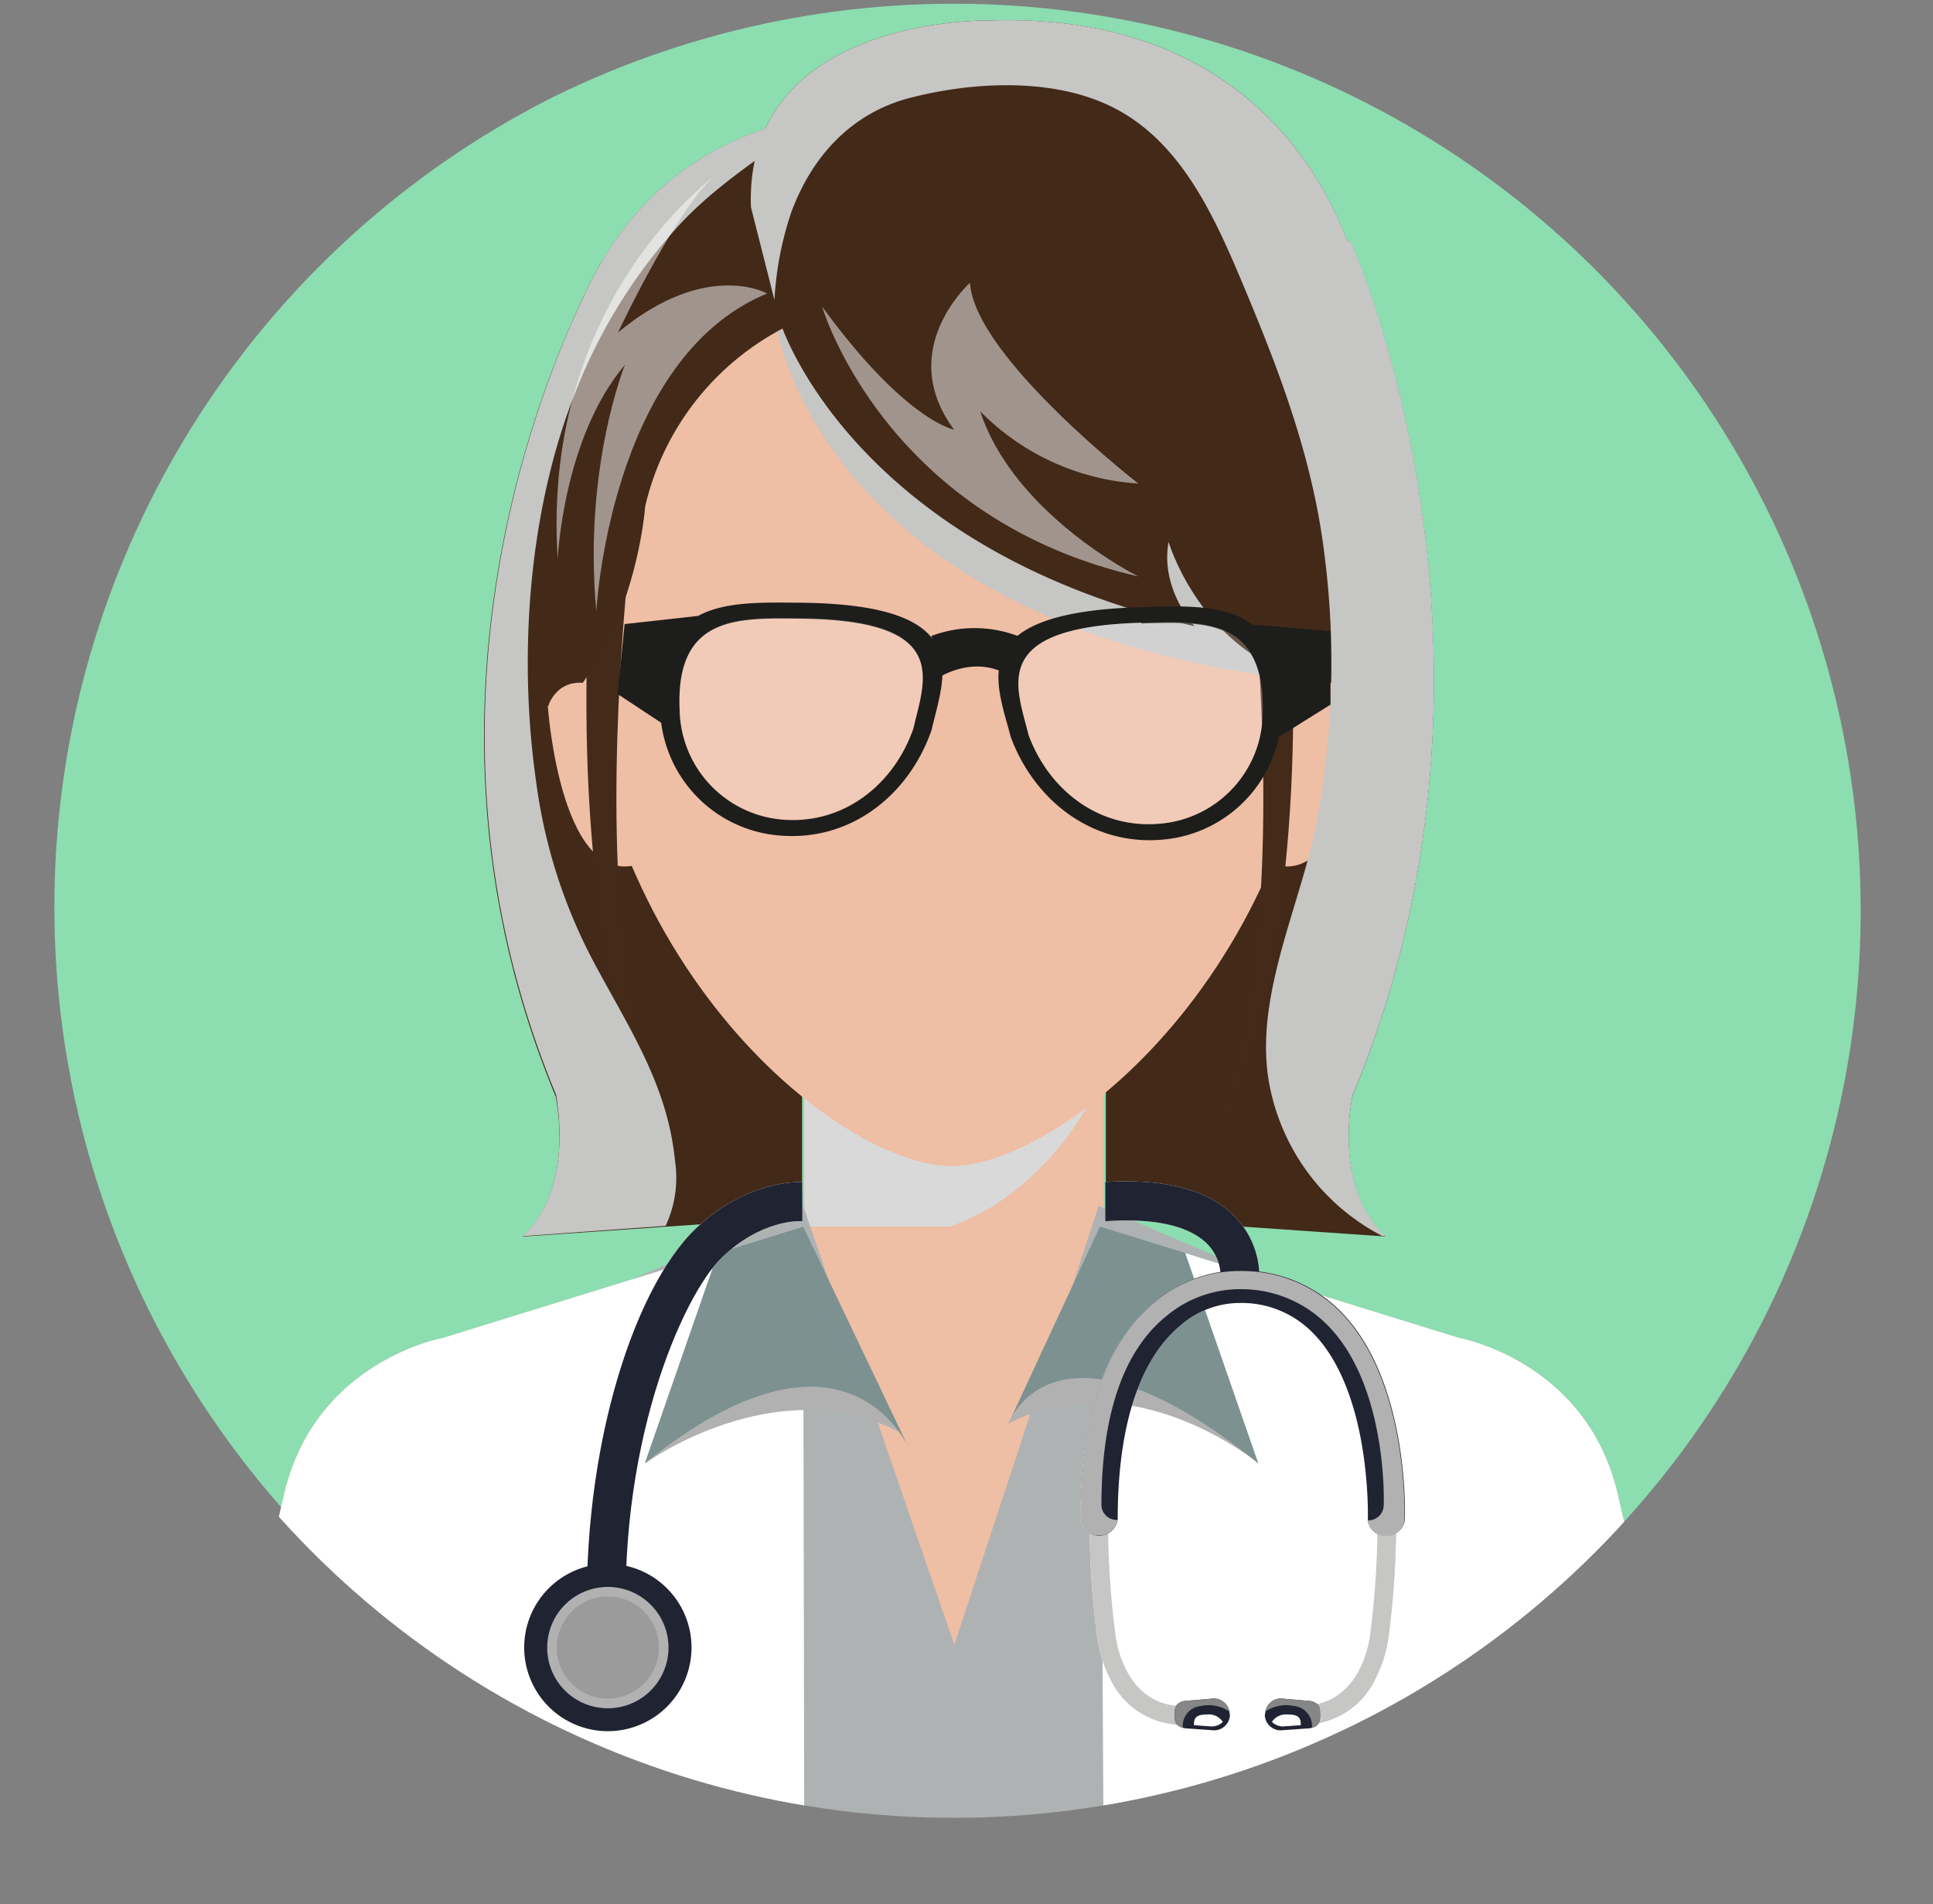 <svg xmlns="http://www.w3.org/2000/svg" xmlns:xlink="http://www.w3.org/1999/xlink" viewBox="0 0 187.4 184.57">
  <rect x="0" y="0" width="187.4" height="184.57" fill="#808080" stroke="none"/>
  <defs>
    <style>.cls-1{fill:none;}.cls-2{isolation:isolate;}.cls-3{clip-path:url(#clip-path);}.cls-4{fill:#8cddb0;}.cls-11,.cls-13,.cls-20,.cls-24,.cls-4,.cls-7{mix-blend-mode:multiply;}.cls-5{fill:#422918;}.cls-6{fill:#eebea5;}.cls-7{fill:#d9d9d9;}.cls-8{fill:#afb2b2;}.cls-9{fill:#442a19;}.cls-10,.cls-14,.cls-16,.cls-19,.cls-25{fill:#fff;}.cls-11,.cls-21{fill:#b1b1b1;}.cls-12{fill:#7d9191;}.cls-13,.cls-18{fill:#c6c6c5;}.cls-14{opacity:0.5;}.cls-14,.cls-19{mix-blend-mode:soft-light;}.cls-15{fill:#1d1d1b;}.cls-16{opacity:0.2;}.cls-17{fill:#202332;}.cls-20{fill:#868686;}.cls-22{fill:#9c9b9b;}.cls-23{fill:#3a3239;opacity:0.32;}.cls-24{opacity:0.68;}.cls-25{font-size:20.73px;font-family:OpenSans-SemiBold, Open Sans SemiBold;font-weight:600;letter-spacing:-0.1em;}</style>
    <clipPath id="clip-path" transform="translate(4.55 0.36)">
      <circle class="cls-1" cx="87.92" cy="87.92" r="87.92" />
    </clipPath>
  </defs>
  <title>Recurso 17</title>
  <g class="cls-2">
    <g id="Capa_2" data-name="Capa 2">
      <g id="Capa_3" data-name="Capa 3">
        <g class="cls-3">
          <circle class="cls-4" cx="93.19" cy="87.92" r="87.92" />
          <path class="cls-5" d="M53.79,25s-22.37,37.89-4.48,80.89c0,0,2,8.79-3.19,13.61l27.09-1.87v-75Z" transform="translate(4.55 0.36)" />
          <path class="cls-5" d="M126.35,23s18.1,39.88.22,82.88c0,0-2,8.79,3.18,13.61l-27.09-1.87v-75Z" transform="translate(4.55 0.36)" />
          <rect class="cls-6" x="77.97" y="103.39" width="29.03" height="21.83" />
          <path class="cls-7" d="M81.54,119.76a21.88,21.88,0,0,0,12.8-5.13,28.2,28.2,0,0,0,7-8.63c.34-.66.73-1.4,1.08-2.2V103h-29v16.33A46.09,46.09,0,0,0,81.54,119.76Z" transform="translate(4.55 0.36)" />
          <path class="cls-6" d="M123.88,57.37c0-26.89-16.11-42.34-36-42.47h-.42c-19.92.13-36,15.58-36,42.47,0,34.87,25.1,55.21,36.2,55.3h.08C98.78,112.58,123.88,92.24,123.88,57.37Z" transform="translate(4.55 0.36)" />
          <path class="cls-6" d="M120.31,67.32l-2.07,15.85c8.13,3.58,9.4-15.07,9.4-15.07C125.76,63.45,120.31,67.32,120.31,67.32Z" transform="translate(4.55 0.36)" />
          <path class="cls-6" d="M48.56,68.1S49.83,86.75,58,83.17L55.89,67.32S50.44,63.45,48.56,68.1Z" transform="translate(4.55 0.36)" />
          <path class="cls-6" d="M73.31,118.52,38.4,129.32s-12.22,2.17-15.34,14.88l-5.34,23.06H157.56l-5.34-23.06c-3.12-12.71-15.34-14.88-15.34-14.88L102,118.52Z" transform="translate(4.55 0.36)" />
          <path class="cls-8" d="M73.31,116.52l-34.91,15s-12.22,3-15.34,20.68l-5.34,32H157.56l-5.34-32c-3.12-17.66-15.34-20.68-15.34-20.68l-34.91-15-14,42.56Z" transform="translate(4.55 0.36)" />
          <path class="cls-9" d="M115,40.48s9.4,56.53-5.48,75.62c0,0,15.62-14.92,10.15-70.94Z" transform="translate(4.55 0.36)" />
          <path class="cls-9" d="M58.14,40.48S48.74,97,63.61,116.1c0,0-15.61-14.92-10.15-70.94Z" transform="translate(4.55 0.36)" />
          <path class="cls-10" d="M73.31,118.52l.11,59.25-55.7-10.51,5.34-23.06c3.12-12.71,15.34-14.88,15.34-14.88l34.91-10.8" transform="translate(4.55 0.36)" />
          <path class="cls-11" d="M58,141.48s12.69-9.25,24.71-3c0,0-7.21-17.91-24.71,3" transform="translate(4.55 0.36)" />
          <path class="cls-12" d="M83.72,140.33s-5.9-14.86-25.76,1.15l7.09-20.4,8.26-2.56Z" transform="translate(4.55 0.36)" />
          <path class="cls-10" d="M102.09,118.52l.36,61.58,55.11-12.84-5.34-23.06c-3.12-12.71-15.34-14.88-15.34-14.88L102,118.52" transform="translate(4.55 0.36)" />
          <path class="cls-11" d="M117.44,141.48s-12.2-10.13-24.22-3.85c0,0,6.72-17,24.22,3.85" transform="translate(4.55 0.36)" />
          <path class="cls-12" d="M93.22,137.63s4.36-12.16,24.22,3.85l-7.09-20.4-8.26-2.56Z" transform="translate(4.55 0.36)" />
          <path class="cls-5" d="M73.42,30.5A26.19,26.19,0,0,0,58,48.71s-.66,9.64-6.05,17.1c0,0-2.51-1.4-3.35,2.29,0,0-9.76-51.66,26.59-57.28Z" transform="translate(4.55 0.36)" />
          <path class="cls-13" d="M70.84,31.72s4.76,29.54,53,34.09C123.88,65.81,98.82,31.39,70.84,31.72Z" transform="translate(4.55 0.36)" />
          <path class="cls-5" d="M71.07,30.82s6.7,21.79,40.19,29.52c0,0-3.35-3.57-2.52-8.18,0,0,3.49,11.82,15.14,13.65a5.56,5.56,0,0,1,2.47.55,75.21,75.21,0,0,0,.9-39.31S122.56.68,91.48,1.62c0,0-23.86-.55-23.23,18.09Z" transform="translate(4.55 0.36)" />
          <path class="cls-13" d="M72.16,20.22c2-5.41,5.82-9.63,11.54-11.1,6.16-1.59,14.14-2,19.94,1.08,6.83,3.6,10,11.49,12.84,18.27,3.37,8.09,6.31,16.15,7.37,24.91A82.91,82.91,0,0,1,123,79.82c-1.65,8.08-6.23,17.09-4.38,25.45a20.87,20.87,0,0,0,10.84,14.17l.3,0c-5.18-4.82-3.18-13.61-3.18-13.61,17.88-43-.22-82.88-.22-82.88l-.24.19C123.42,15.87,115,.9,91.48,1.62c0,0-23.86-.55-23.23,18.09l2.28,9A32,32,0,0,1,72.16,20.22Z" transform="translate(4.55 0.36)" />
          <path class="cls-13" d="M46.12,119.46l13.86-1a11,11,0,0,0,.91-6.31c-.73-7.47-4.6-13.06-8-19.49a51.49,51.49,0,0,1-5.46-17.23c-1.77-12.34-.74-26.64,4-38.26a51.94,51.94,0,0,1,10-15.86c3.9-4.15,8.72-7,13.18-10.42-10.2,1.75-16.69,7.17-20.76,14h0l-.1.17a38.27,38.27,0,0,0-1.82,3.55c-5,10.55-17.12,42.17-2.56,77.17C49.31,105.85,51.3,114.64,46.12,119.46Z" transform="translate(4.55 0.36)" />
          <path class="cls-14" d="M65.42,16.16s-17.58,12-15.9,37.68c0,0,.49-11.72,6.52-18.84,0,0-4.06,9.92-2.78,23.9,0,0,1.28-24.53,16.56-30.81,0,0-5.86-3.34-14.45,3.77C55.37,31.86,61.65,18.47,65.42,16.16Z" transform="translate(4.55 0.36)" />
          <path class="cls-14" d="M75.15,29.35s6,20.51,30.66,26.16c0,0-12-5.93-15.33-16a23.61,23.61,0,0,0,15.33,7S89.91,34.16,89.49,27.05c0,0-7.29,6.49-1.55,14.23C87.94,41.28,83.21,40.44,75.15,29.35Z" transform="translate(4.55 0.36)" />
          <path class="cls-15" d="M72.91,58.06C66,58,59,57.71,59.45,68.34A12.58,12.58,0,0,0,71.09,80.63c6.93.56,12.51-4,14.67-10.22C87.05,64.88,90.1,58.2,72.91,58.06ZM84,70.26c-1.86,5.36-6.68,9.31-12.66,8.83a10.86,10.86,0,0,1-10-10.61c-.42-9.18,5.62-8.93,11.62-8.87C87.74,59.73,85.1,65.49,84,70.26Z" transform="translate(4.55 0.36)" />
          <path class="cls-15" d="M93.44,71.07c2.28,6.16,7.94,10.63,14.86,9.94a12.59,12.59,0,0,0,11.4-12.52c.28-10.64-6.71-10.2-13.65-10C88.86,59,92,65.57,93.44,71.07Zm12.65-11c6-.17,12-.54,11.78,8.64A10.86,10.86,0,0,1,108,79.47c-6,.59-10.86-3.26-12.83-8.58C94,66.14,91.24,60.42,106.09,60Z" transform="translate(4.55 0.36)" />
          <path class="cls-15" d="M86.49,65.3s3.7-2.43,7.19.09a4.2,4.2,0,0,1,.71-4,11.88,11.88,0,0,0-8.66-.1A9.68,9.68,0,0,1,86.49,65.3Z" transform="translate(4.55 0.36)" />
          <path class="cls-15" d="M63.11,59.34,56,60.13l-.66,6.79,5.14,3.39S59.34,63.71,63.11,59.34Z" transform="translate(4.55 0.36)" />
          <path class="cls-15" d="M116.84,60.17l7.6.65v7.12l-5.22,3.26S120.5,64.63,116.84,60.17Z" transform="translate(4.55 0.36)" />
          <path class="cls-16" d="M106.09,60c6-.17,12-.54,11.78,8.64A10.86,10.86,0,0,1,108,79.47c-6,.59-10.86-3.26-12.83-8.58C94,66.14,91.24,60.42,106.09,60Z" transform="translate(4.55 0.36)" />
          <path class="cls-16" d="M84,70.2c-1.86,5.36-6.68,9.31-12.66,8.83a10.86,10.86,0,0,1-10-10.61c-.41-9.18,5.62-8.92,11.62-8.87C87.74,59.67,85.1,65.43,84,70.2Z" transform="translate(4.55 0.36)" />
          <path class="cls-10" d="M115.31,117.72c-2.5-2.7-6.78-3.87-12.71-3.51h0V118h.21c4.67-.3,8,.48,9.73,2.26a4.54,4.54,0,0,1,1.24,3.4l3.73.5A8.34,8.34,0,0,0,115.31,117.72Z" transform="translate(4.55 0.36)" />
          <path class="cls-10" d="M73.22,114.21h-.1c-.68,0-5.47,0-10.18,4.48-6.31,6-11.54,22.79-10.45,40.65h3.77C55,140,61.67,125.16,65.43,121.53S72.85,118,73,118h.24Z" transform="translate(4.55 0.36)" />
          <path class="cls-10" d="M129.87,143.89a.91.91,0,0,1,.9.86A87,87,0,0,1,130.1,158a12.79,12.79,0,0,1-1.29,4.3,7.72,7.72,0,0,1-7.18,4.47.9.9,0,1,1,0-1.79c6,0,6.66-6.86,6.68-7.15v0a83.62,83.62,0,0,0,.65-13,.91.91,0,0,1,.86-.94Z" transform="translate(4.55 0.36)" />
          <path class="cls-10" d="M121.63,166.81a7.72,7.72,0,0,0,7.18-4.47,12.79,12.79,0,0,0,1.29-4.3,87,87,0,0,0,.67-13.29.91.91,0,0,0-.9-.86h0a.91.91,0,0,0-.86.94s0,.24,0,.64h.1a.8.8,0,0,1,.79.76,75.29,75.29,0,0,1-.59,11.73,11.25,11.25,0,0,1-1.14,3.8,6.8,6.8,0,0,1-6.33,3.95.8.8,0,0,1-.73-.49.88.88,0,0,0-.36.71A.9.9,0,0,0,121.63,166.81Z" transform="translate(4.55 0.36)" />
          <path class="cls-10" d="M102,143.89a.9.9,0,0,0-.89.86,85.5,85.5,0,0,0,.67,13.29,12.54,12.54,0,0,0,1.29,4.3,7.69,7.69,0,0,0,7.17,4.47.9.9,0,1,0,0-1.79c-6,0-6.65-6.86-6.68-7.15v0a86,86,0,0,1-.66-13,.9.9,0,0,0-.85-.94Z" transform="translate(4.55 0.36)" />
          <path class="cls-10" d="M110.27,166.81a7.69,7.69,0,0,1-7.17-4.47,12.54,12.54,0,0,1-1.29-4.3,85.5,85.5,0,0,1-.67-13.29.9.9,0,0,1,.89-.86h0a.9.9,0,0,1,.85.94s0,.24,0,.64h-.09a.81.81,0,0,0-.8.76,77.63,77.63,0,0,0,.6,11.73,11.38,11.38,0,0,0,1.13,3.8,6.82,6.82,0,0,0,6.34,3.95.8.8,0,0,0,.73-.49.89.89,0,0,1-.55,1.6Z" transform="translate(4.55 0.36)" />
          <path class="cls-10" d="M115.32,122.79h.25a13.41,13.41,0,0,1,9.25,3.39c7.25,6.49,6.85,20.17,6.83,20.75a1.72,1.72,0,0,1-1.85,1.53,1.69,1.69,0,0,1-1.74-1.63c0-.17.36-12.93-5.81-18.45a9.63,9.63,0,0,0-6.79-2.44h-.13a8.84,8.84,0,0,0-5.52,2.24c-2.73,2.29-6,7.4-6,18.7a1.8,1.8,0,0,1-3.58,0c0-10.06,2.42-17.15,7.2-21.08A12.81,12.81,0,0,1,115.32,122.79Z" transform="translate(4.55 0.36)" />
          <path class="cls-10" d="M102,148.46a1.72,1.72,0,0,0,1.79-1.5,1.48,1.48,0,0,1-1.56-1.37c0-8.77,2.11-15,6.28-18.37a11.13,11.13,0,0,1,6.86-2.62h.21a11.7,11.7,0,0,1,8.06,3c6.31,5.66,6,17.58,5.95,18.08a1.5,1.5,0,0,1-1.56,1.33,1.7,1.7,0,0,0,1.73,1.5,1.72,1.72,0,0,0,1.85-1.53c0-.58.42-14.26-6.83-20.75a13.41,13.41,0,0,0-9.25-3.39h-.25a12.81,12.81,0,0,0-7.87,3c-4.78,3.93-7.2,11-7.2,21.08A1.7,1.7,0,0,0,102,148.46Z" transform="translate(4.55 0.36)" />
          <path class="cls-10" d="M118.1,165.82a1.55,1.55,0,0,1,1.54-1.55l2.89.25c.9.23.88.7.9,1.3h0c0,.65,0,1.12-1,1.34l-2.82.2a1.54,1.54,0,0,1-1.54-1.54Z" transform="translate(4.55 0.36)" />
          <path class="cls-10" d="M120.26,165.82a1.62,1.62,0,0,0-1.5.72,1.55,1.55,0,0,0,1.08.44l1.71-.12C121.62,166,121.12,165.82,120.26,165.82Z" transform="translate(4.55 0.36)" />
          <path class="cls-10" d="M120.88,165a1.94,1.94,0,0,1,1.76,2.13c.79-.24.79-.7.79-1.3s0-1.07-.9-1.3l-2.89-.25a1.54,1.54,0,0,0-1.51,1.25A3.59,3.59,0,0,1,120.88,165Z" transform="translate(4.55 0.36)" />
          <path class="cls-10" d="M114.66,165.82a1.55,1.55,0,0,0-1.54-1.55l-2.89.25c-.9.23-.87.7-.9,1.3h0c0,.65,0,1.12,1,1.34l2.82.2a1.54,1.54,0,0,0,1.54-1.54Z" transform="translate(4.55 0.36)" />
          <path class="cls-10" d="M112.51,165.82a1.62,1.62,0,0,1,1.49.72,1.55,1.55,0,0,1-1.08.44l-1.71-.12C111.14,166,111.64,165.82,112.51,165.82Z" transform="translate(4.55 0.36)" />
          <path class="cls-10" d="M111.88,165a1.92,1.92,0,0,0-1.75,2.13c-.8-.24-.8-.7-.8-1.3s0-1.07.9-1.3l2.89-.25a1.54,1.54,0,0,1,1.51,1.25A3.59,3.59,0,0,0,111.88,165Z" transform="translate(4.55 0.36)" />
          <path class="cls-10" d="M46.27,159.33a8.11,8.11,0,1,1,8.11,8.11A8.11,8.11,0,0,1,46.27,159.33Z" transform="translate(4.55 0.36)" />
          <path class="cls-10" d="M48.5,159.33a5.88,5.88,0,1,1,5.88,5.89A5.87,5.87,0,0,1,48.5,159.33Z" transform="translate(4.55 0.36)" />
          <path class="cls-10" d="M49.43,159.33a4.95,4.95,0,1,1,5,4.95A4.95,4.95,0,0,1,49.43,159.33Z" transform="translate(4.55 0.36)" />
          <path class="cls-17" d="M115.31,117.72c-2.5-2.7-6.78-3.87-12.71-3.51h0V118h.21c4.67-.3,8,.48,9.73,2.26a4.54,4.54,0,0,1,1.24,3.4l3.73.5A8.34,8.34,0,0,0,115.31,117.72Z" transform="translate(4.55 0.36)" />
          <path class="cls-17" d="M73.22,114.21h-.1c-.68,0-5.47,0-10.18,4.48-6.31,6-11.54,22.79-10.45,40.65h3.77C55,140,61.67,125.16,65.43,121.53S72.85,118,73,118h.24Z" transform="translate(4.55 0.36)" />
          <path class="cls-18" d="M129.87,143.89a.91.91,0,0,1,.9.86A87,87,0,0,1,130.1,158a12.79,12.79,0,0,1-1.29,4.3,7.72,7.72,0,0,1-7.18,4.47.9.9,0,1,1,0-1.79c6,0,6.66-6.86,6.68-7.15v0a83.62,83.62,0,0,0,.65-13,.91.91,0,0,1,.86-.94Z" transform="translate(4.55 0.36)" />
          <path class="cls-13" d="M121.63,166.81a7.72,7.72,0,0,0,7.18-4.47,12.79,12.79,0,0,0,1.29-4.3,87,87,0,0,0,.67-13.29.91.91,0,0,0-.9-.86h0a.91.91,0,0,0-.86.94s0,.24,0,.64h.1a.8.8,0,0,1,.79.76,75.29,75.29,0,0,1-.59,11.73,11.25,11.25,0,0,1-1.14,3.8,6.8,6.8,0,0,1-6.33,3.95.8.8,0,0,1-.73-.49.88.88,0,0,0-.36.71A.9.9,0,0,0,121.63,166.81Z" transform="translate(4.55 0.36)" />
          <path class="cls-18" d="M102,143.89a.9.9,0,0,0-.89.86,85.5,85.5,0,0,0,.67,13.29,12.54,12.54,0,0,0,1.29,4.3,7.69,7.69,0,0,0,7.17,4.47.9.9,0,1,0,0-1.79c-6,0-6.65-6.86-6.68-7.15v0a86,86,0,0,1-.66-13,.9.9,0,0,0-.85-.94Z" transform="translate(4.55 0.36)" />
          <path class="cls-13" d="M110.27,166.81a7.69,7.69,0,0,1-7.17-4.47,12.54,12.54,0,0,1-1.29-4.3,85.5,85.5,0,0,1-.67-13.29.9.9,0,0,1,.89-.86h0a.9.9,0,0,1,.85.94s0,.24,0,.64h-.09a.81.81,0,0,0-.8.76,77.63,77.63,0,0,0,.6,11.73,11.38,11.38,0,0,0,1.13,3.8,6.82,6.82,0,0,0,6.34,3.95.8.8,0,0,0,.73-.49.89.89,0,0,1-.55,1.6Z" transform="translate(4.55 0.36)" />
          <path class="cls-17" d="M115.32,122.79h.25a13.41,13.41,0,0,1,9.25,3.39c7.25,6.49,6.85,20.17,6.83,20.75a1.72,1.72,0,0,1-1.85,1.53,1.69,1.69,0,0,1-1.74-1.63c0-.17.36-12.93-5.81-18.45a9.63,9.63,0,0,0-6.79-2.44h-.13a8.84,8.84,0,0,0-5.52,2.24c-2.73,2.29-6,7.4-6,18.7a1.8,1.8,0,0,1-3.58,0c0-10.06,2.42-17.15,7.2-21.08A12.81,12.81,0,0,1,115.32,122.79Z" transform="translate(4.55 0.36)" />
          <path class="cls-11" d="M102,148.46a1.72,1.72,0,0,0,1.79-1.5,1.48,1.48,0,0,1-1.56-1.37c0-8.77,2.11-15,6.28-18.37a11.13,11.13,0,0,1,6.86-2.62h.21a11.7,11.7,0,0,1,8.06,3c6.31,5.66,6,17.58,5.95,18.08a1.5,1.5,0,0,1-1.56,1.33,1.7,1.7,0,0,0,1.73,1.5,1.72,1.72,0,0,0,1.85-1.53c0-.58.42-14.26-6.83-20.75a13.41,13.41,0,0,0-9.25-3.39h-.25a12.81,12.81,0,0,0-7.87,3c-4.78,3.93-7.2,11-7.2,21.08A1.7,1.7,0,0,0,102,148.46Z" transform="translate(4.55 0.36)" />
          <path class="cls-17" d="M118.1,165.82a1.55,1.55,0,0,1,1.54-1.55l2.89.25c.9.23.88.7.9,1.3h0c0,.65,0,1.12-1,1.34l-2.82.2a1.54,1.54,0,0,1-1.54-1.54Z" transform="translate(4.55 0.36)" />
          <path class="cls-19" d="M120.26,165.82a1.62,1.62,0,0,0-1.5.72,1.55,1.55,0,0,0,1.08.44l1.71-.12C121.62,166,121.12,165.82,120.26,165.82Z" transform="translate(4.55 0.36)" />
          <path class="cls-20" d="M120.88,165a1.94,1.94,0,0,1,1.76,2.13c.79-.24.79-.7.79-1.3s0-1.07-.9-1.3l-2.89-.25a1.54,1.54,0,0,0-1.51,1.25A3.59,3.59,0,0,1,120.88,165Z" transform="translate(4.55 0.36)" />
          <path class="cls-17" d="M114.66,165.82a1.55,1.55,0,0,0-1.54-1.55l-2.89.25c-.9.23-.87.7-.9,1.3h0c0,.65,0,1.12,1,1.34l2.82.2a1.54,1.54,0,0,0,1.54-1.54Z" transform="translate(4.55 0.36)" />
          <path class="cls-19" d="M112.51,165.82a1.62,1.62,0,0,1,1.49.72,1.55,1.55,0,0,1-1.08.44l-1.71-.12C111.14,166,111.64,165.82,112.51,165.82Z" transform="translate(4.55 0.36)" />
          <path class="cls-20" d="M111.88,165a1.92,1.92,0,0,0-1.75,2.13c-.8-.24-.8-.7-.8-1.3s0-1.07.9-1.3l2.89-.25a1.54,1.54,0,0,1,1.51,1.25A3.59,3.59,0,0,0,111.88,165Z" transform="translate(4.55 0.36)" />
          <path class="cls-17" d="M46.27,159.33a8.11,8.11,0,1,1,8.11,8.11A8.11,8.11,0,0,1,46.27,159.33Z" transform="translate(4.55 0.36)" />
          <path class="cls-21" d="M48.5,159.33a5.88,5.88,0,1,1,5.88,5.89A5.87,5.87,0,0,1,48.5,159.33Z" transform="translate(4.55 0.36)" />
          <path class="cls-22" d="M49.43,159.33a4.95,4.95,0,1,1,5,4.95A4.95,4.95,0,0,1,49.43,159.33Z" transform="translate(4.55 0.36)" />
        </g>
      </g>
    </g>
  </g>
</svg>